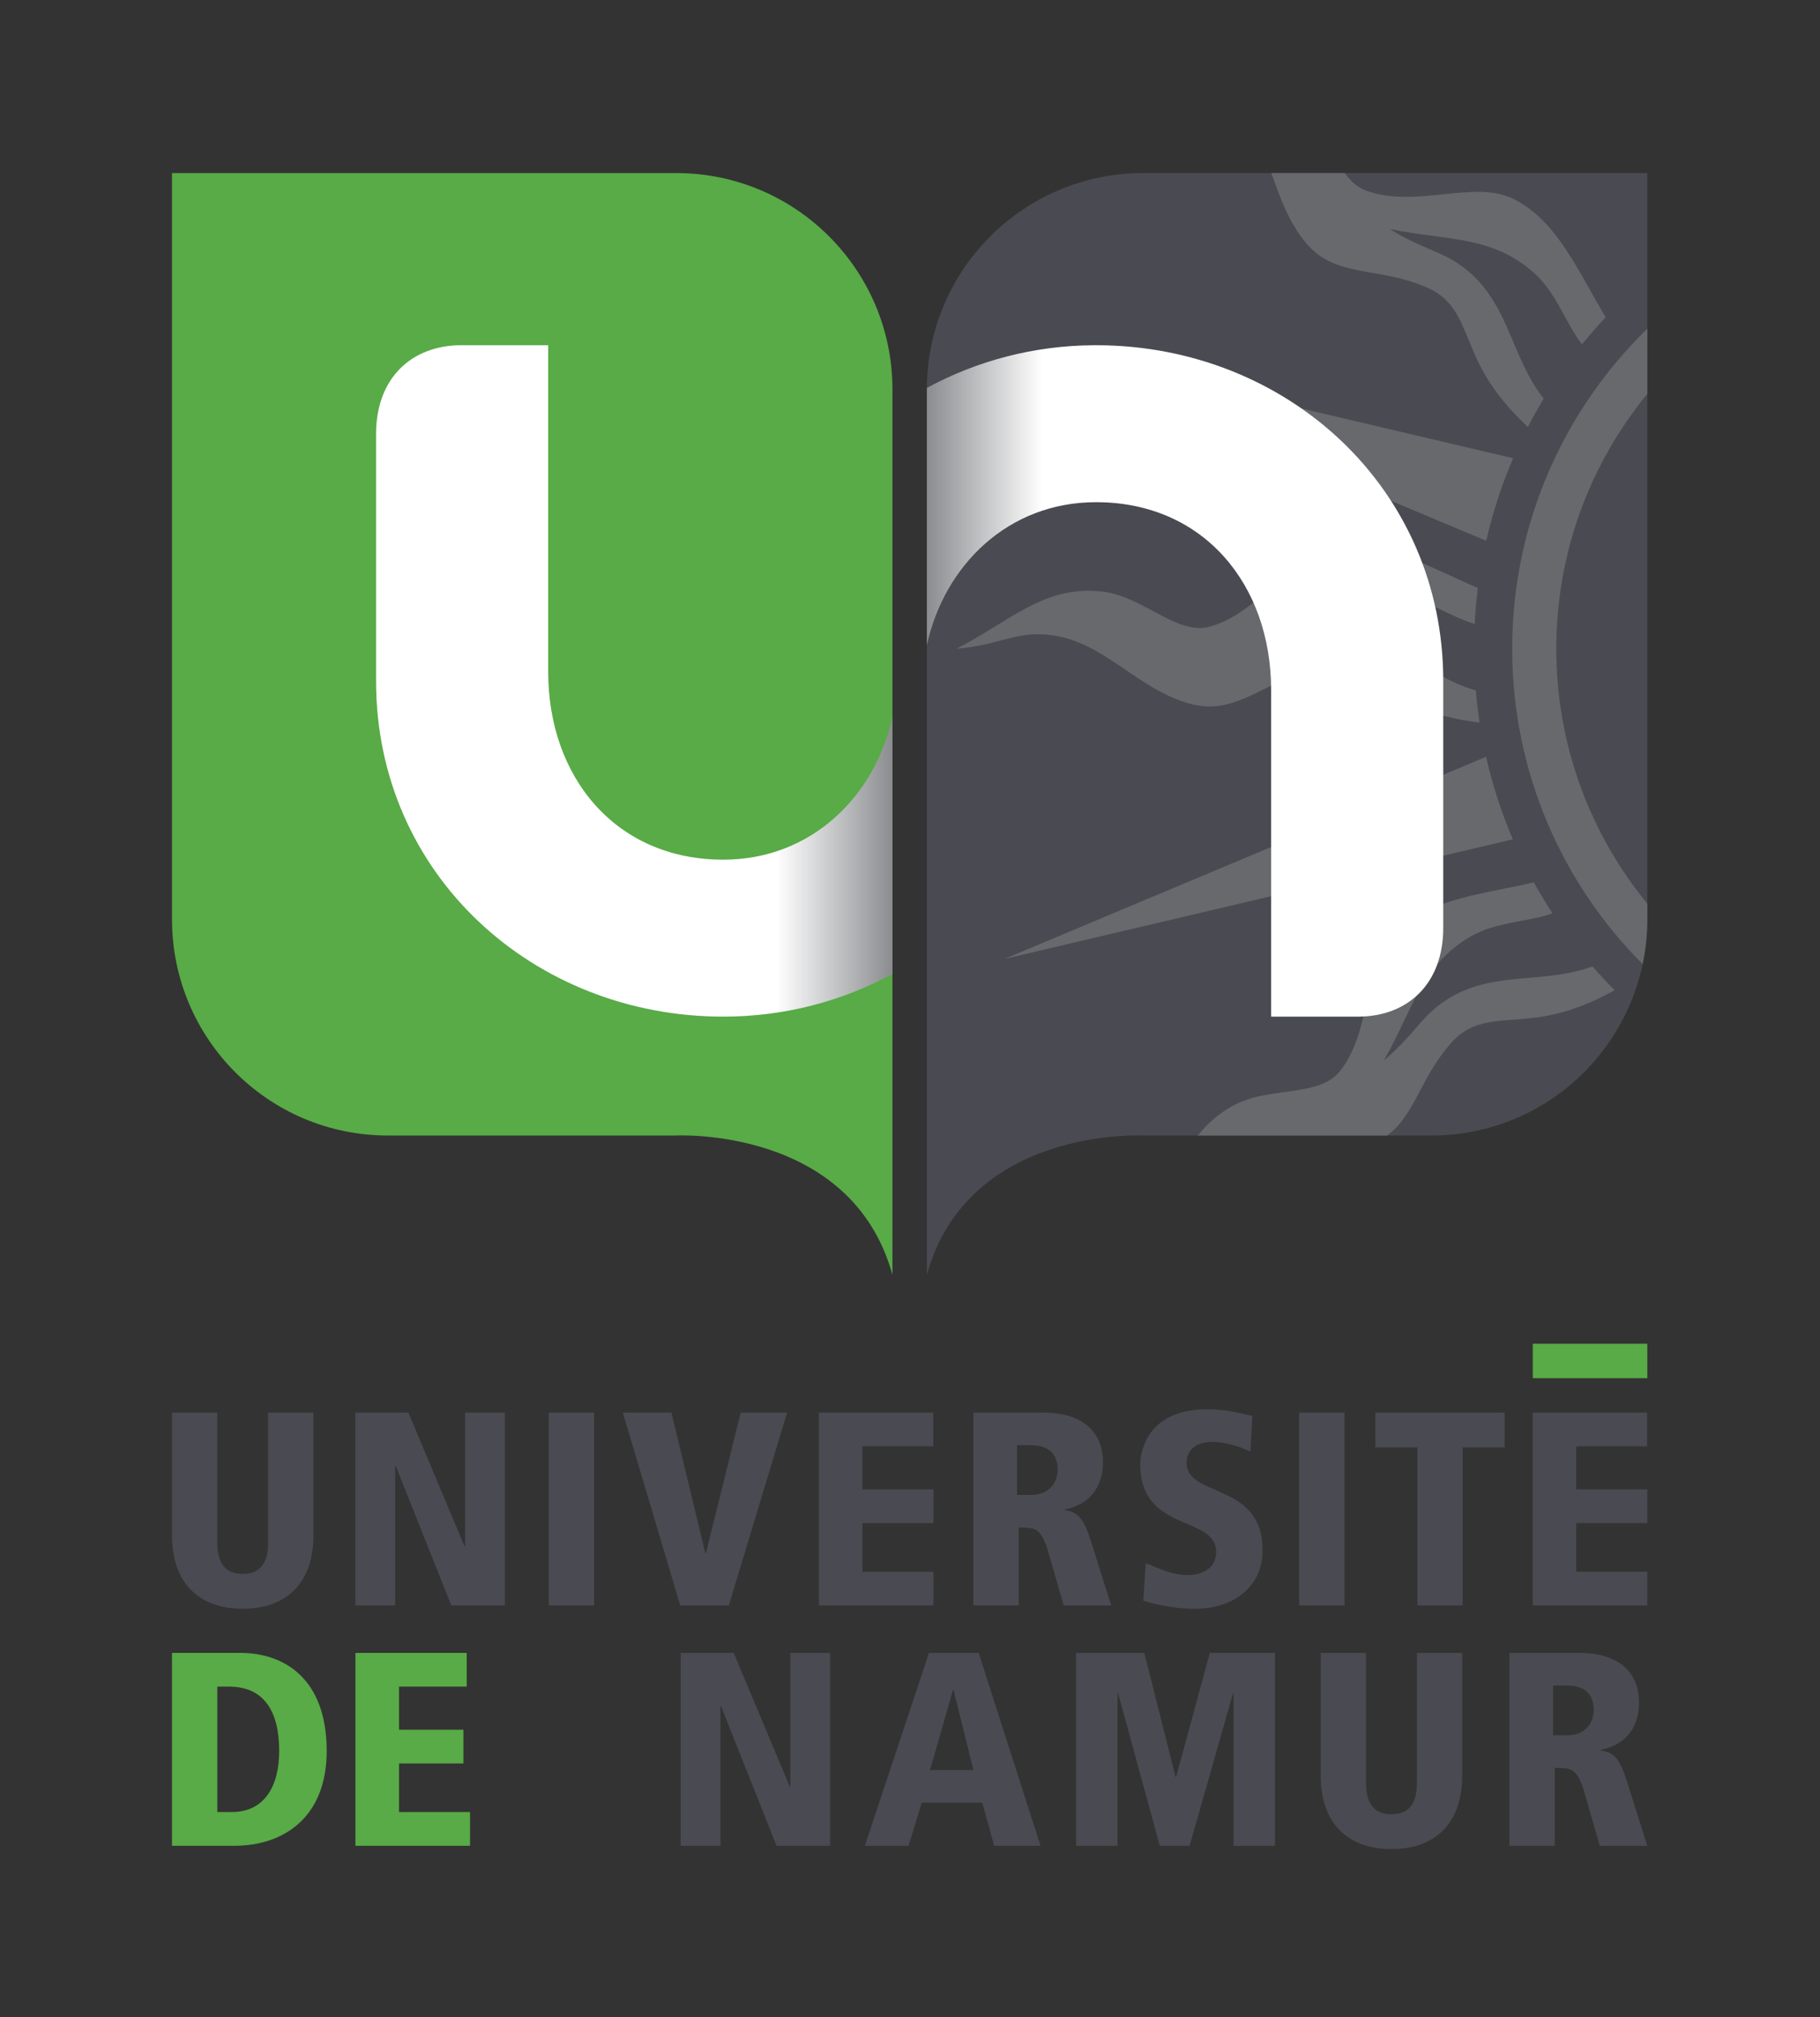 <?xml version="1.0" encoding="UTF-8" standalone="no"?>
<!-- Created with Inkscape (http://www.inkscape.org/) -->
<!-- Extracted from PDF "Université de Namur - Charte graphique" by Jules Dejaeghere :) -->

<svg
   version="1.1"
   id="svg18016"
   width="419.347"
   height="464.683"
   viewBox="0 0 419.347 464.683"
   xmlns="http://www.w3.org/2000/svg"
   xmlns:svg="http://www.w3.org/2000/svg">
  <rect x="0" y="0" width="419.347" height="464.683" fill="#333333" stroke="none"/>
  <defs
     id="defs18020">
    <clipPath
       clipPathUnits="userSpaceOnUse"
       id="clipPath18302">
      <path
         d="m 236.733,568.407 h 89.253 V 452.379 h -89.253 z"
         id="path18300" />
    </clipPath>
    <clipPath
       clipPathUnits="userSpaceOnUse"
       id="clipPath18308">
      <path
         d="m 265.641,568.407 c -10.441,-0.054 -20.317,-2.711 -28.908,-7.376 v -44.46 c 3.024,13.843 14.08,24.712 29.238,24.712 18.671,0 30.265,-14.349 30.265,-32.428 v -56.477 h 15.161 c 8.375,0.064 14.591,5.576 14.591,15.344 v 42.705 c 0,33.302 -27.009,57.816 -59.686,57.98"
         id="path18306" />
    </clipPath>
    <clipPath
       clipPathUnits="userSpaceOnUse"
       id="clipPath18316">
      <path
         d="M 236.734,568.407 H 325.987 V 452.378 h -89.253 z"
         id="path18314" />
    </clipPath>
    <linearGradient
       x1="0"
       y1="0"
       x2="1"
       y2="0"
       gradientUnits="userSpaceOnUse"
       gradientTransform="matrix(89.254,0,0,-89.254,236.733,510.393)"
       spreadMethod="pad"
       id="linearGradient18324">
      <stop
         style="stop-opacity:1;stop-color:#898b8e"
         offset="0"
         id="stop18318" />
      <stop
         style="stop-opacity:1;stop-color:#ffffff"
         offset="0.225"
         id="stop18320" />
      <stop
         style="stop-opacity:1;stop-color:#ffffff"
         offset="1"
         id="stop18322" />
    </linearGradient>
    <clipPath
       clipPathUnits="userSpaceOnUse"
       id="clipPath18334">
      <path
         d="m 141.529,568.408 h 89.253 V 452.379 h -89.253 z"
         id="path18332" />
    </clipPath>
    <clipPath
       clipPathUnits="userSpaceOnUse"
       id="clipPath18340">
      <path
         d="m 156.119,568.408 c -8.377,-0.064 -14.59,-5.576 -14.59,-15.344 v -42.703 c 0,-33.417 27.191,-57.982 60.015,-57.982 10.562,0 20.555,2.662 29.239,7.375 v 44.46 c -3.025,-13.842 -14.081,-24.711 -29.239,-24.711 -18.67,0 -30.264,14.348 -30.264,32.427 v 56.478"
         id="path18338" />
    </clipPath>
    <clipPath
       clipPathUnits="userSpaceOnUse"
       id="clipPath18348">
      <path
         d="M 141.529,568.407 H 230.782 V 452.378 h -89.253 z"
         id="path18346" />
    </clipPath>
    <linearGradient
       x1="0"
       y1="0"
       x2="1"
       y2="0"
       gradientUnits="userSpaceOnUse"
       gradientTransform="matrix(89.254,0,0,-89.254,141.528,510.393)"
       spreadMethod="pad"
       id="linearGradient18356">
      <stop
         style="stop-opacity:1;stop-color:#ffffff"
         offset="0"
         id="stop18350" />
      <stop
         style="stop-opacity:1;stop-color:#ffffff"
         offset="0.775"
         id="stop18352" />
      <stop
         style="stop-opacity:1;stop-color:#898b8e"
         offset="1"
         id="stop18354" />
    </linearGradient>
  </defs>
  <g
     id="g18024"
     transform="matrix(1.333,0,0,-1.333,-102.004,837.213)">
    <g
       id="g18198"
       transform="translate(230.782,560.782)">
      <path
         d="m 0,0 c 0,20.642 -16.734,37.377 -37.375,37.377 h -87.154 V -91.572 c 0,-20.642 16.674,-37.378 37.318,-37.378 h 49.836 c 0,0 30.284,1.584 37.375,-24.079"
         style="fill:#58ab46;fill-opacity:1;fill-rule:nonzero;stroke:none"
         id="path18200" />
    </g>
    <g
       id="g18202"
       transform="translate(236.733,560.782)">
      <path
         d="m 0,0 c 0,20.642 16.733,37.377 37.375,37.377 h 87.154 V -91.572 c 0,-20.642 -16.676,-37.378 -37.318,-37.378 H 37.375 c 0,0 -30.284,1.584 -37.375,-24.079"
         style="fill:#4a4a52;fill-opacity:1;fill-rule:nonzero;stroke:none"
         id="path18204" />
    </g>
    <g
       id="g18206"
       transform="translate(218.054,383.951)">
      <path
         d="M 0,0 H 19.786 V -5.822 H 7.545 v -7.451 h 12.279 v -5.825 H 7.545 v -8.403 h 12.27 v -5.825 H 0"
         style="fill:#4a4a52;fill-opacity:1;fill-rule:nonzero;stroke:none"
         id="path18208" />
    </g>
    <g
       id="g18210"
       transform="translate(106.253,383.951)">
      <path
         d="m 0,0 h 7.831 v -22.488 c 0,-3.342 1.24,-5.394 4.392,-5.394 3.151,0 4.392,2.052 4.392,5.394 V 0 h 7.829 v -21.245 c 0,-8.263 -4.726,-12.654 -12.221,-12.654 C 4.727,-33.899 0,-29.508 0,-21.245"
         style="fill:#4a4a52;fill-opacity:1;fill-rule:nonzero;stroke:none"
         id="path18212" />
    </g>
    <g
       id="g18214"
       transform="translate(137.954,383.951)">
      <path
         d="m 0,0 h 9.166 l 9.694,-23.109 h 0.096 V 0 h 6.875 V -33.326 H 16.569 L 6.971,-9.214 H 6.875 V -33.326 H 0"
         style="fill:#4a4a52;fill-opacity:1;fill-rule:nonzero;stroke:none"
         id="path18216" />
    </g>
    <path
       d="m 171.374,350.625 h 7.831 v 33.326 h -7.831 z"
       style="fill:#4a4a52;fill-opacity:1;fill-rule:nonzero;stroke:none"
       id="path18218" />
    <g
       id="g18220"
       transform="translate(184.17,383.951)">
      <path
         d="m 0,0 h 8.405 l 5.872,-24.304 h 0.095 L 20.388,0 h 8.02 L 18.334,-33.326 H 9.932"
         style="fill:#4a4a52;fill-opacity:1;fill-rule:nonzero;stroke:none"
         id="path18222" />
    </g>
    <g
       id="g18224"
       transform="translate(252.317,369.725)">
      <path
         d="m 0,0 h 2.436 c 3.008,0 4.586,2.004 4.586,4.39 0,1.384 -0.432,4.203 -4.634,4.203 H 0 Z M -7.541,14.227 H 4.681 c 5.49,0 10.169,-2.435 10.169,-8.594 0,-1.385 -0.192,-6.876 -6.636,-8.165 v -0.096 c 2.436,-0.286 3.392,-1.622 4.631,-5.587 L 16.282,-19.1 H 8.07 l -2.578,8.927 C 4.205,-5.636 3.153,-5.636 0.289,-5.636 V -19.1 h -7.83"
         style="fill:#4a4a52;fill-opacity:1;fill-rule:nonzero;stroke:none"
         id="path18226" />
    </g>
    <g
       id="g18228"
       transform="translate(292.662,377.172)">
      <path
         d="m 0,0 c -1.862,0.956 -4.486,1.719 -6.589,1.719 -2.529,0 -4.439,-1.146 -4.439,-3.628 0,-6.063 13.129,-3.247 13.129,-15.088 0,-6.305 -5.012,-10.124 -11.649,-10.124 -4.06,0 -7.543,0.956 -8.976,1.385 l 0.429,6.496 c 2.339,-0.91 4.392,-2.055 7.306,-2.055 2.482,0 4.87,1.242 4.87,3.964 0,6.445 -13.131,3.295 -13.131,15.18 0,1.006 0.382,9.504 11.554,9.504 3.056,0 4.968,-0.526 7.832,-1.146"
         style="fill:#4a4a52;fill-opacity:1;fill-rule:nonzero;stroke:none"
         id="path18230" />
    </g>
    <path
       d="m 301.081,350.625 h 7.83 v 33.326 h -7.83 z"
       style="fill:#4a4a52;fill-opacity:1;fill-rule:nonzero;stroke:none"
       id="path18232" />
    <g
       id="g18234"
       transform="translate(321.515,377.936)">
      <path
         d="M 0,0 H -7.259 V 6.014 H 15.088 V 0 H 7.83 V -27.31 H 0"
         style="fill:#4a4a52;fill-opacity:1;fill-rule:nonzero;stroke:none"
         id="path18236" />
    </g>
    <g
       id="g18238"
       transform="translate(341.439,383.951)">
      <path
         d="M 0,0 H 19.787 V -5.822 H 7.544 v -7.451 h 12.28 v -5.825 H 7.544 v -8.403 h 12.272 v -5.825 H 0"
         style="fill:#4a4a52;fill-opacity:1;fill-rule:nonzero;stroke:none"
         id="path18240" />
    </g>
    <g
       id="g18242"
       transform="translate(114.083,314.919)">
      <path
         d="m 0,0 h 2.484 c 5.681,0 8.212,4.488 8.212,10.552 0,6.876 -2.627,11.125 -8.69,11.125 H 0 Z M -7.831,27.502 H 4.01 c 7.497,0 14.899,-4.393 14.899,-16.95 0,-11.507 -7.497,-16.377 -15.901,-16.377 H -7.831"
         style="fill:#58ab46;fill-opacity:1;fill-rule:nonzero;stroke:none"
         id="path18244" />
    </g>
    <g
       id="g18246"
       transform="translate(137.956,342.422)">
      <path
         d="m 0,0 h 19.243 v -5.827 h -11.7 v -7.447 H 18.669 V -19.1 H 7.543 v -8.402 h 12.273 v -5.826 H 0"
         style="fill:#58ab46;fill-opacity:1;fill-rule:nonzero;stroke:none"
         id="path18248" />
    </g>
    <g
       id="g18250"
       transform="translate(194.18,342.422)">
      <path
         d="m 0,0 h 9.168 l 9.692,-23.109 h 0.096 V 0 H 25.83 V -33.328 H 16.568 L 6.973,-9.215 H 6.877 V -33.328 H 0"
         style="fill:#4a4a52;fill-opacity:1;fill-rule:nonzero;stroke:none"
         id="path18252" />
    </g>
    <g
       id="g18254"
       transform="translate(241.341,336.023)">
      <path
         d="M 0,0 H -0.095 L -4.057,-13.846 H 3.439 Z M 4.965,-19.48 H -5.489 l -2.294,-7.449 h -7.542 L -4.248,6.399 H 4.348 L 15.04,-26.929 H 7.02"
         style="fill:#4a4a52;fill-opacity:1;fill-rule:nonzero;stroke:none"
         id="path18256" />
    </g>
    <g
       id="g18258"
       transform="translate(289.747,335.45)">
      <path
         d="M 0,0 H -0.098 L -7.594,-26.356 H -12.75 L -19.96,0 h -0.099 v -26.356 h -7.159 V 6.972 h 11.791 l 5.398,-21.44 h 0.096 L -4.11,6.972 H 7.16 V -26.356 H 0"
         style="fill:#4a4a52;fill-opacity:1;fill-rule:nonzero;stroke:none"
         id="path18260" />
    </g>
    <g
       id="g18262"
       transform="translate(304.819,342.422)">
      <path
         d="m 0,0 h 7.83 v -22.488 c 0,-3.344 1.239,-5.396 4.392,-5.396 3.153,0 4.393,2.052 4.393,5.396 V 0 h 7.831 v -21.25 c 0,-8.256 -4.727,-12.651 -12.224,-12.651 C 4.727,-33.901 0,-29.506 0,-21.25"
         style="fill:#4a4a52;fill-opacity:1;fill-rule:nonzero;stroke:none"
         id="path18264" />
    </g>
    <g
       id="g18266"
       transform="translate(344.976,328.193)">
      <path
         d="m 0,0 h 2.435 c 3.008,0 4.583,2.005 4.583,4.394 0,1.384 -0.43,4.2 -4.632,4.2 L 0,8.594 Z M -7.544,14.229 H 4.681 c 5.49,0 10.169,-2.436 10.169,-8.595 0,-1.386 -0.192,-6.876 -6.638,-8.166 v -0.096 c 2.436,-0.285 3.393,-1.624 4.632,-5.584 L 16.282,-19.1 H 8.07 l -2.579,8.931 C 4.203,-5.635 3.152,-5.635 0.286,-5.635 V -19.1 h -7.83"
         style="fill:#4a4a52;fill-opacity:1;fill-rule:nonzero;stroke:none"
         id="path18268" />
    </g>
    <path
       d="m 341.465,389.9 h 19.798 v 5.951 h -19.798 z"
       style="fill:#58ab46;fill-opacity:1;fill-rule:nonzero;stroke:none"
       id="path18270" />
    <g
       id="g18272"
       transform="translate(361.263,471.898)">
      <path
         d="m 0,0 c -9.831,11.997 -15.733,27.335 -15.733,44.055 0,16.719 5.902,32.054 15.733,44.051 V 99.363 C -14.406,85.341 -23.358,65.744 -23.358,44.054 -23.358,22.774 -14.74,3.512 -0.81,-10.451 -0.283,-7.946 0,-5.35 0,-2.688"
         style="fill:#67696c;fill-opacity:1;fill-rule:nonzero;stroke:none"
         id="path18274" />
    </g>
    <g
       id="g18276"
       transform="translate(302.318,586.013)">
      <path
         d="m 0,0 c 5.138,-6.078 12.504,-3.907 21.026,-7.712 6.092,-2.725 6.067,-8.529 9.901,-15.069 2.004,-3.407 4.577,-6.333 7.378,-8.957 0.862,1.664 1.774,3.297 2.741,4.894 -5.942,7.545 -5.958,17.135 -14.462,23.118 -3.531,2.489 -6.732,2.817 -12.159,6.205 9.699,-2.044 17.492,-1.008 24.905,-7.557 3.949,-3.495 5.569,-8.916 8.334,-12.37 1.307,1.61 2.673,3.173 4.095,4.681 -4.701,7.72 -8.396,16.821 -16.093,20.515 -6.793,3.261 -16.851,-1.781 -25.36,1.381 -1.52,0.564 -2.672,1.646 -3.652,3.016 h -12.7 C -4.53,7.933 -3.068,3.633 0,0"
         style="fill:#67696c;fill-opacity:1;fill-rule:nonzero;stroke:none"
         id="path18278" />
    </g>
    <g
       id="g18280"
       transform="translate(306.372,518.949)">
      <path
         d="M 0,0 11.11,6.396 C 16.329,5.893 20.803,2.494 25.054,1.302 25.162,3.395 25.346,5.468 25.603,7.518 17.293,10.989 8.977,16.149 0.606,14.616 -6.808,13.262 -11.978,3.271 -20.725,0.827 -26.453,-0.771 -32.254,6.141 -39.455,6.904 -49.492,7.976 -55.313,1.7 -64.543,-2.997 c 6.51,0.535 9.349,2.417 13.745,2.499 11.1,0.208 16.872,-9.602 27.102,-12.118 7.732,-1.898 12.411,4.187 21.549,6.122 6.529,1.372 9.919,-3.333 16.863,-6.367 3.612,-1.578 7.392,-2.427 11.185,-2.91 -0.281,1.84 -0.495,3.703 -0.652,5.58 C 16.039,-7.576 10.384,0.157 0,0"
         style="fill:#67696c;fill-opacity:1;fill-rule:nonzero;stroke:none"
         id="path18282" />
    </g>
    <g
       id="g18284"
       transform="translate(250.115,462.342)">
      <path
         d="m 0,0 87.908,20.676 c -1.951,4.561 -3.509,9.331 -4.631,14.267"
         style="fill:#67696c;fill-opacity:1;fill-rule:nonzero;stroke:none"
         id="path18286" />
    </g>
    <g
       id="g18288"
       transform="translate(325.371,454.466)">
      <path
         d="m 0,0 c -3.445,-2.588 -4.754,-5.54 -9.646,-9.655 4.936,8.593 6.363,16.322 14.883,21.354 4.51,2.656 10.121,2.543 14.258,4.072 -1.135,1.74 -2.208,3.522 -3.214,5.348 -8.763,-2.068 -18.513,-2.789 -24.379,-8.938 -5.199,-5.45 -3.509,-16.576 -9.144,-23.698 -3.697,-4.66 -12.456,-2.48 -18.729,-6.096 -2.466,-1.419 -4.319,-3.113 -5.814,-5.02 h 32.719 c 4.857,3.617 5.761,10.133 11.151,16.112 4.471,4.95 9.985,3.134 17.385,4.759 3.856,0.852 7.422,2.387 10.78,4.235 -1.322,1.332 -2.6,2.704 -3.829,4.12 C 17.429,3.295 8.311,6.221 0,0"
         style="fill:#67696c;fill-opacity:1;fill-rule:nonzero;stroke:none"
         id="path18290" />
    </g>
    <g
       id="g18292"
       transform="translate(296.335,558.692)">
      <path
         d="m 0,0 v -8.524 l 37.082,-15.559 c 1.13,4.937 2.695,9.705 4.655,14.266"
         style="fill:#67696c;fill-opacity:1;fill-rule:nonzero;stroke:none"
         id="path18294" />
    </g>
    <g
       id="g18296">
      <g
         id="g18298"
         clip-path="url(#clipPath18302)">
        <g
           id="g18304"
           clip-path="url(#clipPath18308)">
          <g
             id="g18310">
            <g
               id="g18312"
               clip-path="url(#clipPath18316)">
              <path
                 d="m 265.641,568.407 c -10.441,-0.054 -20.317,-2.711 -28.908,-7.376 v -44.46 c 3.024,13.843 14.08,24.712 29.238,24.712 18.671,0 30.265,-14.349 30.265,-32.428 v -56.477 h 15.161 c 8.375,0.064 14.591,5.576 14.591,15.344 v 42.705 c 0,33.302 -27.009,57.816 -59.686,57.98"
                 style="fill:url(#linearGradient18324);stroke:none"
                 id="path18326" />
            </g>
          </g>
        </g>
      </g>
    </g>
    <g
       id="g18328">
      <g
         id="g18330"
         clip-path="url(#clipPath18334)">
        <g
           id="g18336"
           clip-path="url(#clipPath18340)">
          <g
             id="g18342">
            <g
               id="g18344"
               clip-path="url(#clipPath18348)">
              <path
                 d="m 156.119,568.408 c -8.377,-0.064 -14.59,-5.576 -14.59,-15.344 v -42.703 c 0,-33.417 27.191,-57.982 60.015,-57.982 10.562,0 20.555,2.662 29.239,7.375 v 44.46 c -3.025,-13.842 -14.081,-24.711 -29.239,-24.711 -18.67,0 -30.264,14.348 -30.264,32.427 v 56.478"
                 style="fill:url(#linearGradient18356);stroke:none"
                 id="path18358" />
            </g>
          </g>
        </g>
      </g>
    </g>
  </g>
</svg>
